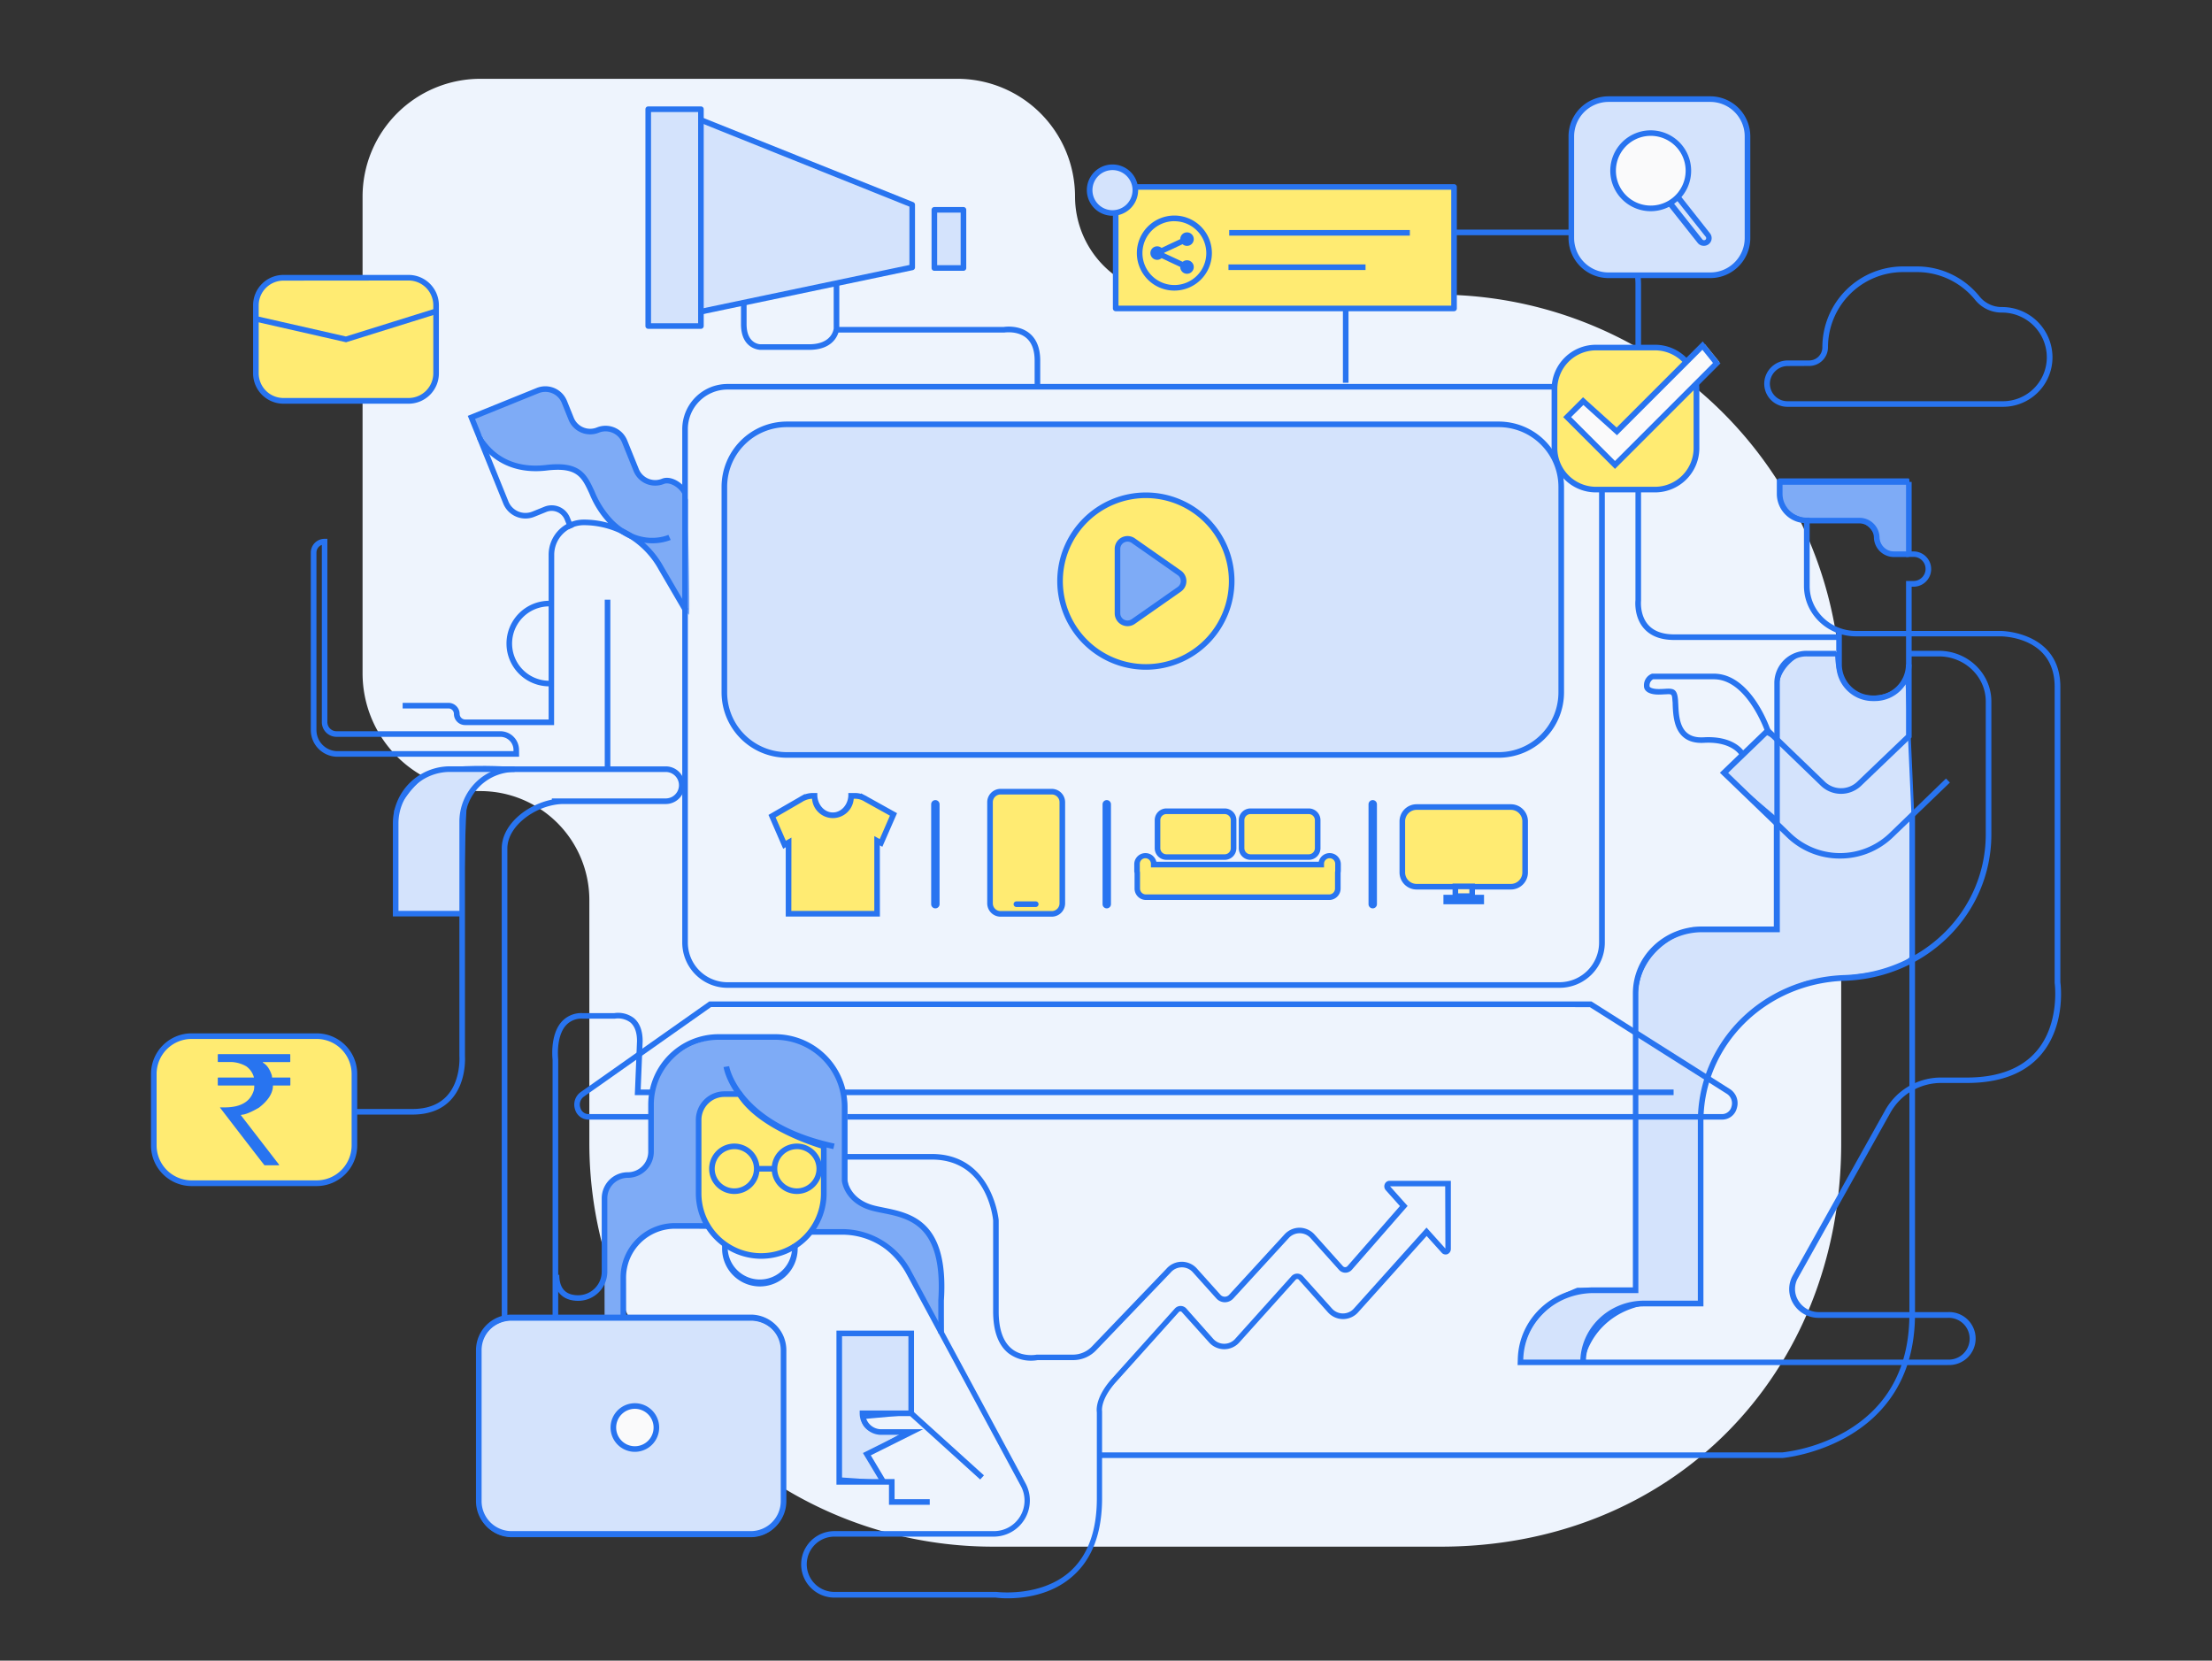 <svg id="Layer_1" data-name="Layer 1" xmlns="http://www.w3.org/2000/svg" viewBox="0 0 790 593"><rect x="0" y="0" width="790" height="593" fill="#333333" stroke="none"/><defs><style>.cls-2{fill:#7eabf6}.cls-3{fill:#2874f0}.cls-4{fill:#d4e3fc}.cls-5{fill:#ffeb72}.cls-6{fill:#fafafb}.cls-7{fill:#fff1ba}</style></defs><path d="M657.57 408.2V249.32a144.1 144.1 0 00-144.1-144.11H419a35.06 35.06 0 01-35.06-35 42.07 42.07 0 00-42.06-42.07H171.56a42.08 42.08 0 00-42.07 42.07v170.22a42.07 42.07 0 0042.07 42.06 38.92 38.92 0 0138.92 38.92v86.79a144.1 144.1 0 00144.11 144.1h158.88c83.1.53 144.1-61.04 144.1-144.1z" fill="#eef4fd"/><path class="cls-2" d="M681.48 171.35h-45.85s-2.88 15 13.27 14.42H664a8.69 8.69 0 016.27 6.1c1.43 5.15 4 6 8.64 5.72h2.65l-.08-26.24z"/><path class="cls-3" d="M677.42 198.14c-3.86 0-6.29-1.23-7.65-6.13a8.25 8.25 0 00-5.88-5.75h-15c-5 .18-8.84-1.13-11.22-3.9-3.77-4.41-2.59-10.84-2.54-11.11l.08-.41h46.29c.48 0 .48.05.49 4.6v22.64h-3.15c-.46.05-.95.06-1.42.06zM664 185.27a9.08 9.08 0 016.75 6.47c1.36 4.9 3.71 5.63 8.13 5.35H681v-25.24h-44.94c-.18 1.45-.56 6.43 2.39 9.87 2.16 2.53 5.67 3.72 10.43 3.55z"/><path class="cls-4" d="M655.92 233.32h-12.29s-9.08 3.74-9.08 13.35v17.1l-4.28-2.14-14.42 15L634 292.08v39.53h-29.37s-20.3 4.81-20.3 25.11v103.64H563.5s-20.31 6.95-20.31 26.18h21.91s2.67-18.7 24.57-21.37h17.63v-64.64s-2.14-35.26 37.93-49.68l19.77-2.68s14.42-1.6 18.16-6.94V291L681 242.93a15.23 15.23 0 01-13.35 5.88s-11.73.53-11.73-15.49z"/><path class="cls-3" d="M565.1 487h-22.4v-.5c0-19.37 20.43-26.58 20.63-26.65h20.5V356.72c0-20.46 20.48-25.54 20.69-25.59h28.99v-38.8l-18.39-15.69 15-15.6 3.88 1.94v-16.31c0-9.83 9.29-13.78 9.39-13.82H656.37v.5c0 5.44 1.36 9.5 4.05 12.08a10.66 10.66 0 007.18 2.91 14.8 14.8 0 0013-5.65l.85-1.28 2.2 49.61v50.4l-.09.13c-3.82 5.46-17.92 7.09-18.52 7.15l-19.7 2.66c-39.18 14.14-37.57 48.82-37.55 49.17v65.17h-18.12c-11 1.35-17 7-20.06 11.43a25.31 25.31 0 00-4 9.51l-.06.43zm-21.4-1h21c.59-2.85 4.77-18.91 24.93-21.37h17.17v-64.1c0-.33-1.69-35.77 38.26-50.15h.1l19.77-2.67c.15 0 14-1.62 17.73-6.61V291l-2.08-46.74a15.83 15.83 0 01-12.94 5 11.57 11.57 0 01-7.85-3.17c-2.82-2.7-4.29-6.84-4.37-12.32h-11.69c-.91.41-8.68 4.19-8.68 12.85v17.91l-4.67-2.34-13.8 14.31 17.93 15.3v40.26h-29.82c-1.15.3-19.86 5.46-19.86 24.61v104.19h-21.25c-1.33.49-19.58 7.49-19.88 25.14z"/><rect class="cls-4" x="258.7" y="151.53" width="298.88" height="118.05" rx="22.3"/><path class="cls-3" d="M535.28 270.58H281a23.32 23.32 0 01-23.3-23.3v-73.44a23.33 23.33 0 0123.3-23.31h254.28a23.33 23.33 0 0123.3 23.31v73.44a23.32 23.32 0 01-23.3 23.3zM281 152.53a21.33 21.33 0 00-21.3 21.31v73.44a21.32 21.32 0 0021.3 21.3h254.28a21.33 21.33 0 0021.3-21.3v-73.44a21.33 21.33 0 00-21.3-21.31zM669.61 250.35h-.73a13.1 13.1 0 01-13.08-13.08v-11.89h2v11.89a11.09 11.09 0 0011.08 11.08h.73a11.09 11.09 0 0011.08-11.08h2a13.1 13.1 0 01-13.08 13.08z"/><path class="cls-4" d="M165.07 326.26h-23.76v-36.77s6.23-11.93 13.76-14 24.54-1.3 24.54-1.3-12.9 5.36-13.49 14.45-1.05 37.62-1.05 37.62z"/><path class="cls-3" d="M165.56 326.76h-24.75v-37.39l.06-.11c.26-.49 6.42-12.15 14.07-14.28s24-1.36 24.7-1.32l2.22.1-2.06.86c-.12.05-12.62 5.35-13.18 14-.58 9-1.05 37.33-1.05 37.62zm-23.75-1h22.77c.06-3.83.5-28.83 1-37.18.47-7.24 8.25-12.1 11.92-14-4.74-.13-16.51-.26-22.33 1.36-6.87 1.92-12.76 12.5-13.4 13.68z"/><path class="cls-2" d="M219.68 187.81l-6.75-8.76c-1.24-3.09-5.83-12.83-8.92-11.59l-8.88-.4c-3.87 1.56-17.62-.81-19.18-4.68l-7.59-13.3 23.64-9.57a7.32 7.32 0 019.54 4.05l2.42 6a7.34 7.34 0 009.55 4l1.43-.41c3.75-1.52 7.28 2.39 8.8 6.14l4.07 9.74c1.52 3.75 5.17 4.37 8.93 2.85l1-.31c2.73-1.1 6.7 4.2 8 6.83v10.8s.71 29.05.36 30.25-10.7-19.85-15.56-23.85a123.31 123.31 0 00-10.86-7.79"/><path class="cls-3" d="M197.89 258.92h-31.78a4 4 0 01-4-4 1.94 1.94 0 00-1.94-1.94H143.8v-2h16.42a4 4 0 013.94 3.94 2 2 0 002 2h29.78v-58.83a12.56 12.56 0 0112.54-12.55A32.51 32.51 0 01237 202.43l8.79 15.08-1.73 1-8.8-15.09a30.53 30.53 0 00-26.78-15.88 10.56 10.56 0 00-10.54 10.55z"/><path class="cls-3" d="M196.17 245.09a15.28 15.28 0 110-30.56v2a13.28 13.28 0 100 26.56zM203.06 189l-1.38-3.41a5 5 0 00-6.55-2.78l-4.25 1.72a8.55 8.55 0 01-11.15-4.72l-12.67-31.31 24.58-9.95a8.32 8.32 0 0110.85 4.6l2.42 6a6.33 6.33 0 008.24 3.5 8.33 8.33 0 0110.85 4.6l4.14 10.22a6.33 6.33 0 008.24 3.49c2.76-1.12 6.35.7 8.3 3.24l.11-.06.61 1.17a1.42 1.42 0 01.08.18l-1.78.9-.07-.14c-1.2-2.23-4.43-4.27-6.5-3.44a8.34 8.34 0 01-10.85-4.59L222.15 158a6.34 6.34 0 00-8.25-3.5 8.32 8.32 0 01-10.84-4.6l-2.42-6a6.33 6.33 0 00-8.25-3.5l-22.73 9.2 11.92 29.46a6.56 6.56 0 008.55 3.62l4.25-1.72a7 7 0 019.15 3.88l1.38 3.41z"/><path class="cls-3" d="M232.92 194c-4.18 0-9.82-1.33-15.32-6.78a33.82 33.82 0 01-7.06-10.88c-2.76-6-4.43-9.6-15.29-8.32-18.41 2.18-24.88-11.35-24.94-11.49l1.82-.84c.23.51 6 12.35 22.88 10.34 12.31-1.45 14.53 3.37 17.34 9.47a32.27 32.27 0 006.66 10.3c9.65 9.56 19.3 5.37 19.7 5.19l.83 1.82a17.74 17.74 0 01-6.62 1.19zM185.39 270.23h-64.84a9.55 9.55 0 01-9.55-9.53v-63.38a4.92 4.92 0 014.92-4.91h1v65.46a3.26 3.26 0 003.25 3.25h58.52a6.69 6.69 0 016.68 6.69zm-70.45-75.65a2.93 2.93 0 00-1.92 2.74v63.38a7.54 7.54 0 007.53 7.53h62.84v-.42a4.69 4.69 0 00-4.68-4.69h-58.52a5.25 5.25 0 01-5.25-5.25zM215.98 214.14h2v60.49h-2zM165.07 327.26h-24.76V294a20.38 20.38 0 0120.36-20.35h23.11v2h-23.11A18.38 18.38 0 00142.31 294v31.27h22.76z"/><path class="cls-3" d="M191.38 477.72h-4.19V477c-3.86-1.24-8-3.91-8-7.22V303c0-8.55 9-15.67 17.9-17.46v-.43h40.68a4.72 4.72 0 000-9.44h-54a17.72 17.72 0 00-17.71 17.71v83.73c0 .31.67 9.46-5 15.6-3.25 3.52-7.88 5.3-13.77 5.3H99.23v-2h48.06c5.3 0 9.44-1.56 12.29-4.64 5.09-5.5 4.5-14.1 4.49-14.19v-83.8a19.73 19.73 0 0119.71-19.71h54a6.72 6.72 0 010 13.44h-36.5c-9 0-20.08 7.33-20.08 15.89v166.74c0 2.46 4.47 4.94 8.07 5.73 3.61-.79 8.08-3.27 8.08-5.73v-91.32c-.1-.85-.86-9 3.23-13.56a9.45 9.45 0 017.4-3.09h11.42a9.3 9.3 0 017 1.79c2.07 1.73 3.12 4.5 3.12 8.24l-.7 17.26h368.89v2h-371l.79-19.3c0-3.07-.81-5.32-2.39-6.66a7.39 7.39 0 00-5.47-1.35H208a7.49 7.49 0 00-5.9 2.42c-3.64 4.09-2.75 12-2.74 12.06v91.49c0 3.31-4.12 6-8 7.22z"/><path class="cls-3" d="M557 352.74H259.8a16.16 16.16 0 01-16.14-16.14V153.25a16.16 16.16 0 0116.14-16.14H557a16.16 16.16 0 0116.15 16.14V336.6A16.16 16.16 0 01557 352.74zM259.8 139.11a14.16 14.16 0 00-14.14 14.14V336.6a14.16 14.16 0 0014.14 14.14H557a14.16 14.16 0 0014.1-14.14V153.25a14.17 14.17 0 00-14.1-14.14z"/><circle class="cls-5" cx="409.25" cy="207.51" r="30.65" transform="rotate(-22.5 409.252 207.515)"/><path class="cls-3" d="M409.25 239.16a31.65 31.65 0 1131.64-31.65 31.69 31.69 0 01-31.64 31.65zm0-61.3a29.65 29.65 0 1029.64 29.65 29.68 29.68 0 00-29.64-29.65z"/><path class="cls-2" d="M404.74 222l16.45-11.51a3.58 3.58 0 000-5.86l-16.45-11.51a3.58 3.58 0 00-5.63 2.93v23a3.58 3.58 0 005.63 2.95z"/><path class="cls-3" d="M402.69 223.6a4.59 4.59 0 01-4.58-4.58V196a4.58 4.58 0 017.21-3.75l16.44 11.51a4.58 4.58 0 010 7.5l-16.44 11.51a4.6 4.6 0 01-2.63.83zm0-30.18a2.58 2.58 0 00-2.59 2.58v23a2.58 2.58 0 004.06 2.11l16.44-11.51a2.57 2.57 0 000-4.22l-16.44-11.51a2.52 2.52 0 00-1.46-.45zM615.1 399.8h-405a5 5 0 01-4.72-3.61 5.51 5.51 0 012-6.21l45.94-32.37h315.06l.24.15 49.25 31.16a6 6 0 012.43 6.79 5.39 5.39 0 01-5.2 4.09zm-361.16-40.19l-45.43 32a3.48 3.48 0 00-1.22 4 3 3 0 002.81 2.22h405a3.44 3.44 0 003.28-2.65 4 4 0 00-1.58-4.54l-49-31z"/><rect class="cls-5" x="91.39" y="99.21" width="64.36" height="43.95" rx="9.83"/><path class="cls-3" d="M145.92 144.16h-44.69a10.85 10.85 0 01-10.84-10.83V109a10.84 10.84 0 0110.84-10.83h44.69A10.84 10.84 0 01156.75 109v24.29a10.84 10.84 0 01-10.83 10.87zm-44.69-43.95a8.85 8.85 0 00-8.84 8.79v24.29a8.85 8.85 0 008.84 8.83h44.69a8.84 8.84 0 008.83-8.83V109a8.84 8.84 0 00-8.83-8.83z"/><path class="cls-3" d="M123.61 122.22l-32.44-7.38.45-1.95 31.91 7.26 31.6-9.86.6 1.91-32.12 10.02z"/><rect class="cls-5" x="54.93" y="369.98" width="71.64" height="52.56" rx="13.5"/><path class="cls-3" d="M113.08 423.54H68.43A14.52 14.52 0 0153.93 409v-25.53A14.51 14.51 0 0168.43 369h44.65a14.51 14.51 0 0114.5 14.49V409a14.52 14.52 0 01-14.5 14.54zM68.43 371a12.51 12.51 0 00-12.5 12.49V409a12.52 12.52 0 0012.5 12.5h44.65a12.52 12.52 0 0012.5-12.5v-25.53a12.51 12.51 0 00-12.5-12.47z"/><path class="cls-3" d="M78 376.41h25.45c.14 0 .22.09.22.22v2.42a.19.19 0 01-.22.21H93.9v.22c1.37.74 2.42 2.24 3.18 4.52l.1.78h6.3c.14 0 .22.09.22.22v2.42a.19.19 0 01-.22.21h-6q0 4.06-5 7.91-4.41 2.54-6.27 2.53c0 .08-.07.11-.22.11l13.67 17.71v.21h-5.22s-5.34-6.85-15.85-20.56v-.1h1.64q8.72 0 10.47-6.27a9.54 9.54 0 00.11-1.21v-.33H78c-.15 0-.22-.07-.22-.21V385c0-.15.09-.22.22-.22h12.7a7.06 7.06 0 00-2.74-4 11.6 11.6 0 00-5.31-1.54H78c-.15 0-.22-.07-.22-.21v-2.42c.05-.13.12-.2.22-.2zM656.8 228.53h-58.9c-4.73 0-8.34-1.37-10.74-4.07-3.57-4-3.14-9.5-3.07-10.19V101.62c0-5.66-1.71-10.05-5.08-13.05C572.53 82.81 562 84 561.9 84h-55.66c-9.3 0-16.14 2.26-20.33 6.72a15.82 15.82 0 00-4.3 10.86v35.09h-2v-35a17.71 17.71 0 014.84-12.29C489 84.45 496.37 82 506.24 82h55.49c1-.11 11.66-1.09 18.61 5.1 3.81 3.39 5.75 8.29 5.75 14.54v112.8c0 .05-.55 5.19 2.58 8.7 2 2.25 5.12 3.39 9.24 3.39h58.9z"/><path class="cls-3" d="M695.6 487.46H542l.07-2.26c.42-14.3 12.36-25.49 27.18-25.49h13.92v-105c0-13.16 11.1-23.86 24.73-23.86h25.79v-87.14a11.53 11.53 0 0111.7-11.31h10.31v2h-10.35a9.52 9.52 0 00-9.7 9.31v89.18h-27.79c-12.53 0-22.73 9.81-22.73 21.86v107h-15.92c-13.73 0-24.8 10.34-25.18 23.55v.2H695.6a7.46 7.46 0 100-14.9h-46a10.54 10.54 0 01-9.22-5.2 9.9 9.9 0 01-.1-9.93l33.11-59.2a22.8 22.8 0 0119.95-11.49h9.06c11.12 0 19.47-3.14 24.84-9.33 8.56-9.89 6.58-24.34 6.56-24.48V245.24c0-17.74-18.44-18-19.23-18h-51.7c-10.26 0-18.6-8.06-18.6-18v-22.45a10.48 10.48 0 01-9.69-10.28v-5.41h47.11v2h-45.07v3.41a8.53 8.53 0 008.69 8.33h1v24.46c0 8.8 7.45 16 16.6 16h51.71c.21 0 21.22.27 21.22 20v105.42c.18 1.29 1.88 15.7-7 26-5.76 6.65-14.63 10-26.35 10h-9.06a20.76 20.76 0 00-18.2 10.47l-33.12 59.2a7.91 7.91 0 00.08 7.94 8.59 8.59 0 007.5 4.21h46a9.46 9.46 0 110 18.9z"/><path class="cls-3" d="M657.12 306.58a27.13 27.13 0 01-18.87-7.52l-24-23.12 17.08-16.45 20.43 19.68a8.37 8.37 0 0011.51 0l17.46-16.71v-55h2.67a4.3 4.3 0 100-8.6h-2.67V172.1h2v24.81h.67a6.3 6.3 0 110 12.6h-.67v53.82l-18.08 17.31a10.41 10.41 0 01-14.28 0l-19-18.35-14.19 13.68 22.49 21.68a25.44 25.44 0 0035 0L695 278l1.39 1.44L676 299.06a27.16 27.16 0 01-18.88 7.52z"/><path class="cls-3" d="M681.73 198.91h-5.22a7.16 7.16 0 01-7.26-7 5.16 5.16 0 00-5.27-5h-18.67v-2H664a7.16 7.16 0 017.27 7 5.16 5.16 0 005.26 5h5.22zM566.39 486.46h-2c0-12.12 10.22-22 22.78-22h19.2v-64c0-28.34 23-51.3 52.38-52.28 28.29-1 50.45-23 50.45-50.29V250.5c0-8.88-7.52-16.1-16.75-16.1h-10.72v-2h10.72c10.34 0 18.75 8.12 18.75 18.1v47.44c0 28.34-23 51.31-52.39 52.29-28.28.94-50.44 23-50.44 50.28v66h-21.2c-11.46-.04-20.78 8.93-20.78 19.95zM621.2 269.52c-.12-.19-3-4.8-12.65-4.26-3.19.18-5.72-.56-7.54-2.21-3.25-2.93-3.48-8-3.63-11.34 0-.49 0-.94-.07-1.34-.17-2.57-.17-2.57-2.42-2.43-.66 0-1.47.09-2.44.09-2.29 0-3.88-.49-4.72-1.46a2.35 2.35 0 01-.6-1.67 4.4 4.4 0 012.73-4.28l.16-.06h22.08c13.2 0 19.89 19.18 20.17 20l-1.89.65c-.06-.19-6.51-18.64-18.28-18.64h-21.71a2.52 2.52 0 00-1.26 2.39v.15c0 .19.65.94 3.33.94.9 0 1.65-.05 2.31-.09 3.07-.19 4.26.13 4.55 4.29 0 .42.05.88.07 1.39.14 3 .34 7.57 3 9.95 1.43 1.29 3.41 1.84 6.08 1.69 11-.63 14.36 5 14.5 5.26z"/><path class="cls-4" d="M299.73 528v-51.85h25.7v28.54L308 506.25s0 5.12 6.68 5.12h9.14l-14.6 8.07 6.3 9.72z"/><path class="cls-3" d="M316.51 529.73l-17.28-1.23v-52.85h26.7v29.5l-17.36 1.56c.18 1.16 1.12 4.16 6.13 4.16h11.09L310 519.61zm-16.28-2.16l14.35 1-6-9.33 13.37-7.39h-7.25a7.57 7.57 0 01-5.57-1.92 5.66 5.66 0 01-1.6-3.7v-.45l17.4-1.56v-27.57h-24.7z"/><path class="cls-2" d="M215.9 457.45c.49 0 .14-16.62 0-29.55 0-3.14 2.76-7.95 5.9-7.95 5.33 0 10.71-3.33 10.71-8.66v-16.87c0-13.45 12.82-23.66 26.27-23.66h17.67A26.28 26.28 0 01302.73 397v23.74a11.77 11.77 0 0011.77 11.77h.91a20.86 20.86 0 0120.86 20.86l.85 24.32-12.25-21.06c-5.53-9.81-13.88-16.76-25.14-16.76h-10.27s3.71-4 4.73-16.85 0-14.55 0-14.55-21.52-5.47-30-17.8c0 0-8.52-1.53-11.37 2.16s-3.29 3.78-3.29 10.16.48 27.94.75 28.89 2.54 5.91 2.54 5.91-14.72-1.91-20.06 2-10.12 6.72-10.12 17.2v14.23l-6.72-.85z"/><rect class="cls-4" x="171.02" y="471.11" width="108.84" height="77.3" rx="11.69"/><path class="cls-3" d="M268.17 548.92h-85.46a12.21 12.21 0 01-12.19-12.2V482.8a12.21 12.21 0 0112.19-12.19h85.46a12.21 12.21 0 0112.19 12.19v53.92a12.21 12.21 0 01-12.19 12.2zm-85.46-77.31a11.2 11.2 0 00-11.19 11.19v53.92a11.21 11.21 0 0011.19 11.2h85.46a11.21 11.21 0 0011.19-11.2V482.8a11.2 11.2 0 00-11.19-11.19zM359.92 570.74a32.39 32.39 0 01-4.34-.25H298a11.87 11.87 0 010-23.74h57a10.91 10.91 0 009.6-16.08l-41.06-76.18a25.82 25.82 0 00-22.77-13.59h-11.31v-2h11.23a27.84 27.84 0 0124.53 14.64l41.06 76.18a12.91 12.91 0 01-11.36 19H298a9.87 9.87 0 000 19.74h57.83c.16 0 15.49 2 26-7 6.57-5.71 9.9-14.58 9.9-26.37v-30.78c-.14-.84-.5-5.24 5.12-11.72l22.76-25.34a2.75 2.75 0 014.07 0l9.54 10.75a5.25 5.25 0 008 0l20-22.26a2.75 2.75 0 012.07-.94 2.75 2.75 0 012.07.94l10.26 11.43a5.25 5.25 0 008 0l25.86-28.81 6.73 7.49-.07-22.21h-19.68l6.26 7-19.87 22.74a3.15 3.15 0 01-2.34 1.1 3.08 3.08 0 01-2.33-1.07l-10-11.16a5.26 5.26 0 00-8-.05l-19.68 21.45a4.13 4.13 0 01-3.06 1.38 4.16 4.16 0 01-3.08-1.42l-8.26-9.2a5.25 5.25 0 00-8 0l-26.52 27.66a11.39 11.39 0 01-8.26 3.62h-12.75a13.45 13.45 0 01-10.45-2.48c-3.6-2.91-5.43-7.93-5.43-14.93V435.8c-.08-.81-2.12-21.72-21.91-21.72h-31.12v-2h31.12c21.64 0 23.88 23.4 23.9 23.63v32.58c0 6.35 1.57 10.85 4.67 13.36 3.84 3.11 8.85 2.09 8.9 2.08h13a9.41 9.41 0 006.81-3l26.5-27.64a7.26 7.26 0 0111 0l8.26 9.21a2.15 2.15 0 001.6.75 2.17 2.17 0 001.59-.73l19.68-21.45a7.3 7.3 0 015.43-2.46 7.33 7.33 0 015.46 2.53l10 11.16a1.14 1.14 0 00.84.4 1.15 1.15 0 00.85-.42l18.71-21.4-5.07-5.68a2.07 2.07 0 01-.33-2.21 1.86 1.86 0 011.7-1.13h21.88V446a2 2 0 01-1.24 1.86 1.83 1.83 0 01-2-.5l-5.4-6-24.37 27.14a7.24 7.24 0 01-11 0L463.88 457a.77.77 0 00-.58-.27.75.75 0 00-.58.28l-20 22.25a7.24 7.24 0 01-11 0l-9.63-10.72a.71.71 0 00-1.09 0l-22.75 25.33c-5.37 6.2-4.66 10.06-4.65 10.1v31.07c0 12.4-3.57 21.79-10.6 27.89-7.65 6.72-17.48 7.81-23.08 7.81z"/><path class="cls-5" d="M264.14 390.7h-5.41a9.21 9.21 0 00-9.22 9.21v26.25a22.34 22.34 0 0022.34 22.34 22.34 22.34 0 0022.34-22.34v-16.81s-22.68-6.47-30.05-18.65"/><path class="cls-3" d="M271.85 449.5a23.37 23.37 0 01-23.34-23.34v-26.25a10.22 10.22 0 0110.22-10.21h6l.3.48c7.08 11.71 29.24 18.14 29.47 18.21l.72.2v17.57a23.37 23.37 0 01-23.37 23.34zm-13.12-57.8a8.22 8.22 0 00-8.22 8.21v26.25a21.34 21.34 0 1042.68 0v-16.07c-4-1.22-22.54-7.41-29.6-18.39z"/><path class="cls-3" d="M337.11 476.15h-2v-11.84c1.71-26.8-10.27-29.21-19.89-31.14-1.15-.23-2.24-.45-3.27-.7-10.25-2.51-11.25-10.42-11.29-10.75v-26.6a23.85 23.85 0 00-23.82-23.82h-20.21a23.15 23.15 0 00-23.12 23.12v16.87a9.33 9.33 0 01-9.31 9.31 7.31 7.31 0 00-7.3 7.3v26.21a10.42 10.42 0 01-10.41 10.41c-5.55 0-8.74-3.39-8.74-9.29h2c0 4.84 2.27 7.29 6.74 7.29a8.42 8.42 0 008.41-8.41V427.9a9.31 9.31 0 019.3-9.3 7.32 7.32 0 007.31-7.31v-16.87a25.15 25.15 0 0125.12-25.12h20.21a25.86 25.86 0 0125.82 25.82v26.42c.09.66 1.21 6.89 9.76 9 1 .25 2.06.46 3.19.69 9.84 2 23.32 4.68 21.5 33.17z"/><path class="cls-3" d="M297.62 410.33c-35.39-7.57-39.07-28.41-39.21-29.29l2-.32c0 .21 3.71 20.39 37.65 27.65zM271.4 459.38a13.52 13.52 0 01-13.51-13.51v-1.53h2v1.53a11.51 11.51 0 0023 0v-1.53h2v1.53a13.52 13.52 0 01-13.49 13.51zM223.62 470.44h-2v-14.25A19.47 19.47 0 01241 436.75c12.11 0 12.1 0 12.48.36l-.7.71-.16 1c-.26 0-2.11-.06-11.61-.05a17.47 17.47 0 00-17.41 17.44z"/><path class="cls-3" d="M268.17 548.75h-85.46a12.71 12.71 0 01-12.71-12.7v-53.92a12.71 12.71 0 0112.69-12.69h85.46a12.71 12.71 0 0112.69 12.69v53.92a12.71 12.71 0 01-12.67 12.7zm-85.46-77.31A10.71 10.71 0 00172 482.13v53.92a10.71 10.71 0 0010.69 10.7h85.46a10.71 10.71 0 0010.69-10.7v-53.92a10.71 10.71 0 00-10.69-10.69z"/><circle class="cls-6" cx="226.74" cy="509.76" r="7.68"/><path class="cls-3" d="M226.74 518.44a8.68 8.68 0 118.68-8.68 8.69 8.69 0 01-8.68 8.68zm0-15.36a6.68 6.68 0 106.68 6.68 6.69 6.69 0 00-6.68-6.68zM262.26 426.36a9 9 0 119-9 9 9 0 01-9 9zm0-16a7 7 0 107 7 7 7 0 00-7-7.01zM284.6 426.36a9 9 0 119-9 9 9 0 01-9 9zm0-16a7 7 0 107 7 7 7 0 00-7-7.01z"/><path class="cls-3" d="M270.27 416.36h6.33v2h-6.33zM332.05 537.35h-14.56v-7.19h-18.76v-55.01h27.7v29.54h-2v-27.54h-23.7v51.01h18.76v7.19h12.56v2z"/><path class="cls-3" d="M314.69 529.68l-6.49-10.82 13-6.49h-6.5a7.68 7.68 0 01-7.67-7.68v-1h18.79l.28.26 25.31 22.89-1.34 1.48-25-22.63h-15.95a5.68 5.68 0 005.58 4.68h15l-18.7 9.32 5.37 9z"/><path class="cls-5" d="M398.46 66.76H519.3v43.38H398.46z"/><path class="cls-3" d="M519.3 111.14H398.46a1 1 0 01-1-1V66.76a1 1 0 011-1H519.3a1 1 0 011 1v43.38a1 1 0 01-1 1zm-119.84-2H518.3V67.76H399.46z"/><circle class="cls-4" cx="397.32" cy="67.9" r="8.16" transform="rotate(-45 397.314 67.897)"/><path class="cls-3" d="M397.32 77.05a9.16 9.16 0 119.16-9.15 9.16 9.16 0 01-9.16 9.15zm0-16.31a7.16 7.16 0 107.16 7.16 7.17 7.17 0 00-7.16-7.16z"/><circle class="cls-5" cx="419.43" cy="90.37" r="12.39"/><path class="cls-3" d="M419.43 103.77a13.4 13.4 0 1113.39-13.39 13.41 13.41 0 01-13.39 13.39zm0-24.79a11.4 11.4 0 1011.39 11.4A11.41 11.41 0 00419.43 79zM439 82.14h64.52v2H439zM438.74 94.42h48.95v2h-48.95z"/><path class="cls-5" d="M319.11 290.84l-9.81-5.46a7.46 7.46 0 00-.92-.51l-.31-.18a7 7 0 00-2.67-.53H304c-.2 3.86-3.05 6.93-6.54 6.93s-6.34-3.07-6.54-6.93h-.58a7.91 7.91 0 00-3.39.77l-.12.07a8.36 8.36 0 00-.88.5l-10.2 5.91 4.45 10.21 1.44-.84v25.47h31.63v-26l1.42.79z"/><path class="cls-3" d="M314.25 327.29h-33.63v-24.74l-.91.54-5.25-12.09 11-6.35a8.38 8.38 0 01.93-.54l1-.57.07.12a8.93 8.93 0 012.91-.49h1.53v.95c.17 3.35 2.6 6 5.54 6s5.37-2.63 5.54-6v-.95h2.35a8.1 8.1 0 012.13.29l.07-.16 1.29.67a6.59 6.59 0 011 .54l10.55 5.87-5.25 12-.89-.5zm-31.63-2h29.63v-26.73l1.94 1.08 3.64-8.37-9-5a7 7 0 00-.85-.47l-.29-.12a6.16 6.16 0 00-2.29-.46h-.5a7.46 7.46 0 01-14.88 0 6.81 6.81 0 00-2.64.66h-.05a8.73 8.73 0 00-.83.48l-9.5 5.51 3.65 8.36 2-1.15z"/><rect class="cls-5" x="353.58" y="282.7" width="25.83" height="43.64" rx="3.77"/><path class="cls-3" d="M375.63 327.34h-18.29a4.77 4.77 0 01-4.76-4.77v-36.1a4.77 4.77 0 014.76-4.77h18.29a4.78 4.78 0 014.77 4.77v36.1a4.78 4.78 0 01-4.77 4.77zm-18.29-43.64a2.77 2.77 0 00-2.76 2.77v36.1a2.77 2.77 0 002.76 2.77h18.29a2.77 2.77 0 002.77-2.77v-36.1a2.77 2.77 0 00-2.77-2.77z"/><path class="cls-3" d="M369.94 323.88H363a1 1 0 010-2h6.91a1 1 0 010 2z"/><rect class="cls-5" x="413.4" y="289.7" width="27.18" height="16.35" rx="3.18"/><path class="cls-3" d="M437.39 307.05h-20.81a4.18 4.18 0 01-4.18-4.18v-10a4.18 4.18 0 014.18-4.18h20.81a4.18 4.18 0 014.18 4.18v10a4.18 4.18 0 01-4.18 4.18zm-20.81-16.35a2.18 2.18 0 00-2.18 2.18v10a2.18 2.18 0 002.18 2.18h20.81a2.18 2.18 0 002.18-2.18v-10a2.18 2.18 0 00-2.18-2.18z"/><rect class="cls-5" x="443.42" y="289.7" width="27.18" height="16.35" rx="3.18"/><path class="cls-3" d="M467.42 307.05H446.6a4.18 4.18 0 01-4.18-4.18v-10a4.18 4.18 0 014.18-4.18h20.82a4.19 4.19 0 014.18 4.18v10a4.18 4.18 0 01-4.18 4.18zM446.6 290.7a2.19 2.19 0 00-2.18 2.18v10a2.19 2.19 0 002.18 2.18h20.82a2.19 2.19 0 002.18-2.18v-10a2.19 2.19 0 00-2.18-2.18z"/><path class="cls-5" d="M477.87 308.45a3 3 0 00-6 0v.27h-59.82v-.27a3 3 0 00-3-3 3 3 0 00-3 3v2.47a3 3 0 00.12.79v5.58a3.09 3.09 0 003.09 3.09h65.44a3.09 3.09 0 003.09-3.09v-5.48a1.23 1.23 0 000-.19 2.75 2.75 0 00.1-.7z"/><path class="cls-3" d="M474.7 321.38h-65.41a4.09 4.09 0 01-4.09-4.09v-5.49a3.53 3.53 0 01-.11-.88v-2.47a4 4 0 017.89-.73h58a4 4 0 017.89.73v2.47a4 4 0 01-.08.75v5.62a4.09 4.09 0 01-4.09 4.09zm-65.63-14.91a2 2 0 00-2 2v2.47a2.44 2.44 0 00.08.53v5.84a2.1 2.1 0 002.09 2.09h65.46a2.09 2.09 0 002.09-2.09v-5.91a1.61 1.61 0 00.07-.46v-2.47a2 2 0 00-4 0v1.27h-61.81v-1.27a2 2 0 00-1.98-2z"/><rect class="cls-5" x="500.83" y="288.19" width="43.86" height="28.45" rx="5.1"/><path class="cls-3" d="M539.6 317.64h-33.67a6.11 6.11 0 01-6.1-6.1v-18.26a6.1 6.1 0 016.1-6.09h33.67a6.09 6.09 0 016.09 6.09v18.26a6.1 6.1 0 01-6.09 6.1zm-33.67-28.45a4.1 4.1 0 00-4.1 4.09v18.26a4.11 4.11 0 004.1 4.1h33.67a4.1 4.1 0 004.09-4.1v-18.26a4.09 4.09 0 00-4.09-4.09z"/><path class="cls-7" d="M519.75 316.57h6.02v3.47h-6.02z"/><path class="cls-3" d="M526.77 321h-8v-5.47h8zm-6-2h4v-1.47h-4z"/><path class="cls-7" d="M516.51 320.51h12.5v1.39h-12.5z"/><path class="cls-3" d="M515.51 319.51h14.5v3.39h-14.5zM395.27 324.37a1.5 1.5 0 01-1.5-1.5v-35.66a1.5 1.5 0 013 0v35.66a1.5 1.5 0 01-1.5 1.5zM490.26 324.37a1.5 1.5 0 01-1.5-1.5v-35.66a1.5 1.5 0 013 0v35.66a1.5 1.5 0 01-1.5 1.5zM334.06 324.37a1.5 1.5 0 01-1.5-1.5v-35.66a1.5 1.5 0 013 0v35.66a1.5 1.5 0 01-1.5 1.5zM715.37 145.27h-77a8.27 8.27 0 01-8.27-8.83 8.42 8.42 0 018.51-7.73h7.52a4.71 4.71 0 003.35-1.39 4.62 4.62 0 001.36-3.29 28.87 28.87 0 0128.85-28.89h4.85a28.72 28.72 0 0122.49 10.79 10.18 10.18 0 008 3.71 18 18 0 0118 18 17.67 17.67 0 01-17.66 17.63zm-76.74-14.56a6.41 6.41 0 00-6.51 5.86 6.27 6.27 0 006.27 6.7h77A15.67 15.67 0 00731 127.62a16 16 0 00-16-16 12.15 12.15 0 01-9.54-4.46 26.74 26.74 0 00-20.93-10h-4.85A26.85 26.85 0 00652.86 124a6.71 6.71 0 01-6.71 6.68z"/><circle class="cls-3" cx="413.27" cy="90.37" r="2.42"/><circle class="cls-3" cx="423.93" cy="85.39" r="2.42"/><circle class="cls-3" cx="423.93" cy="95.35" r="2.42"/><path class="cls-3" d="M423.51 96.26l-10.66-5a1 1 0 010-1.81l10.66-5 .84 1.81-8.72 4.08 8.72 4.07zM371.51 138.18h-2v-9.41c0-3.7-1-6.43-3-8.11-3.15-2.66-7.82-1.9-7.87-1.9h-59.88v-2h59.64c.76-.12 5.74-.73 9.38 2.34 2.47 2.08 3.73 5.33 3.73 9.65z"/><rect class="cls-5" x="555.14" y="124.11" width="50.72" height="50.72" rx="14.8"/><path class="cls-3" d="M591.06 175.83H570A15.82 15.82 0 01554.14 160v-21.09a15.82 15.82 0 0115.86-15.8h21.11a15.82 15.82 0 0115.8 15.8V160a15.82 15.82 0 01-15.85 15.83zM570 125.11a13.82 13.82 0 00-13.81 13.8V160A13.83 13.83 0 00570 173.83h21.11A13.82 13.82 0 00604.86 160v-21.09a13.81 13.81 0 00-13.8-13.8z"/><path class="cls-7" d="M578.29 153.58l-11.99-10.81-5.71 5.71 11.4 11.4 5.68 5.68 5.12-5.12 31.22-31.22-5.09-6.27-30.63 30.63z"/><path class="cls-6" d="M577.4 154.04l-12-10.81-5.71 5.71 11.41 11.41 5.68 5.68 5.11-5.12 31.23-31.22-5.09-6.27-30.63 30.62z"/><path class="cls-3" d="M576.78 167.44l-18.5-18.5 7.09-7.09 12 10.82 30.74-30.75 6.35 7.84zm-15.67-18.5l15.67 15.67 35-35-3.78-4.7-30.51 30.51-12-10.81zM392.73 520.65v-2H636.5a60.31 60.31 0 0022.78-7.55c15-8.78 22.65-22.87 22.65-41.88V291h2v178.22c0 47.21-46.88 51.39-47.35 51.43z"/><rect class="cls-4" x="561.19" y="35.39" width="62.92" height="62.92" rx="13.29"/><path class="cls-3" d="M610.81 99.31h-36.33A14.31 14.31 0 01560.19 85V48.69a14.31 14.31 0 0114.29-14.3h36.33a14.32 14.32 0 0114.3 14.3V85a14.31 14.31 0 01-14.3 14.31zm-36.33-62.92a12.31 12.31 0 00-12.29 12.3V85a12.3 12.3 0 0012.29 12.29h36.33A12.31 12.31 0 00623.11 85V48.69a12.32 12.32 0 00-12.3-12.3z"/><circle class="cls-6" cx="589.52" cy="60.97" r="13.46"/><path class="cls-3" d="M589.54 75.42a14.44 14.44 0 118.94-3.1 14.44 14.44 0 01-8.94 3.1zm0-26.91a12.45 12.45 0 109.8 4.74 12.54 12.54 0 00-9.8-4.74z"/><path class="cls-3" d="M608.52 87.78a2.74 2.74 0 01-2.17-1l-11-13.88 1.65-1.28 11 13.88a.77.77 0 001.07.12.79.79 0 00.28-.51.73.73 0 00-.16-.55l-11-13.88 1.57-1.24 10.95 13.88a2.75 2.75 0 01-2.16 4.46z"/><path class="cls-4" d="M250.1 42.75l75.69 30.36v22.36l-76.18 15.99"/><path class="cls-3" d="M249.81 112.44l-.41-2 75.39-15.82V73.79l-75.06-30.11.75-1.86 75.68 30.36a1 1 0 01.63.93v22.36a1 1 0 01-.8 1z"/><path class="cls-4" transform="rotate(180 338.9 85.315)" d="M333.7 74.93h10.39v20.78H333.7z"/><path class="cls-3" d="M344.09 96.7H333.7a1 1 0 01-1-1V74.93a1 1 0 011-1h10.39a1 1 0 011 1V95.7a1 1 0 01-1 1zm-9.39-2h8.39V75.93h-8.39zM289 124.93h-17.46c-.07 0-6.9-.1-6.9-9.16v-7.71h2v7.71c0 7 4.71 7.16 4.91 7.16H289c8.19 0 8.73-5.42 8.75-5.65V101h2v16.34c0 .16-.63 7.59-10.75 7.59z"/><path class="cls-4" transform="rotate(180 240.92 77.72)" d="M231.51 39.02h18.82v77.4h-18.82z"/><path class="cls-3" d="M250.33 117.42h-18.82a1 1 0 01-1-1V39a1 1 0 011-1h18.82a1 1 0 011 1v77.4a1 1 0 01-1 1.02zm-17.82-2h16.82V40h-16.82z"/></svg>